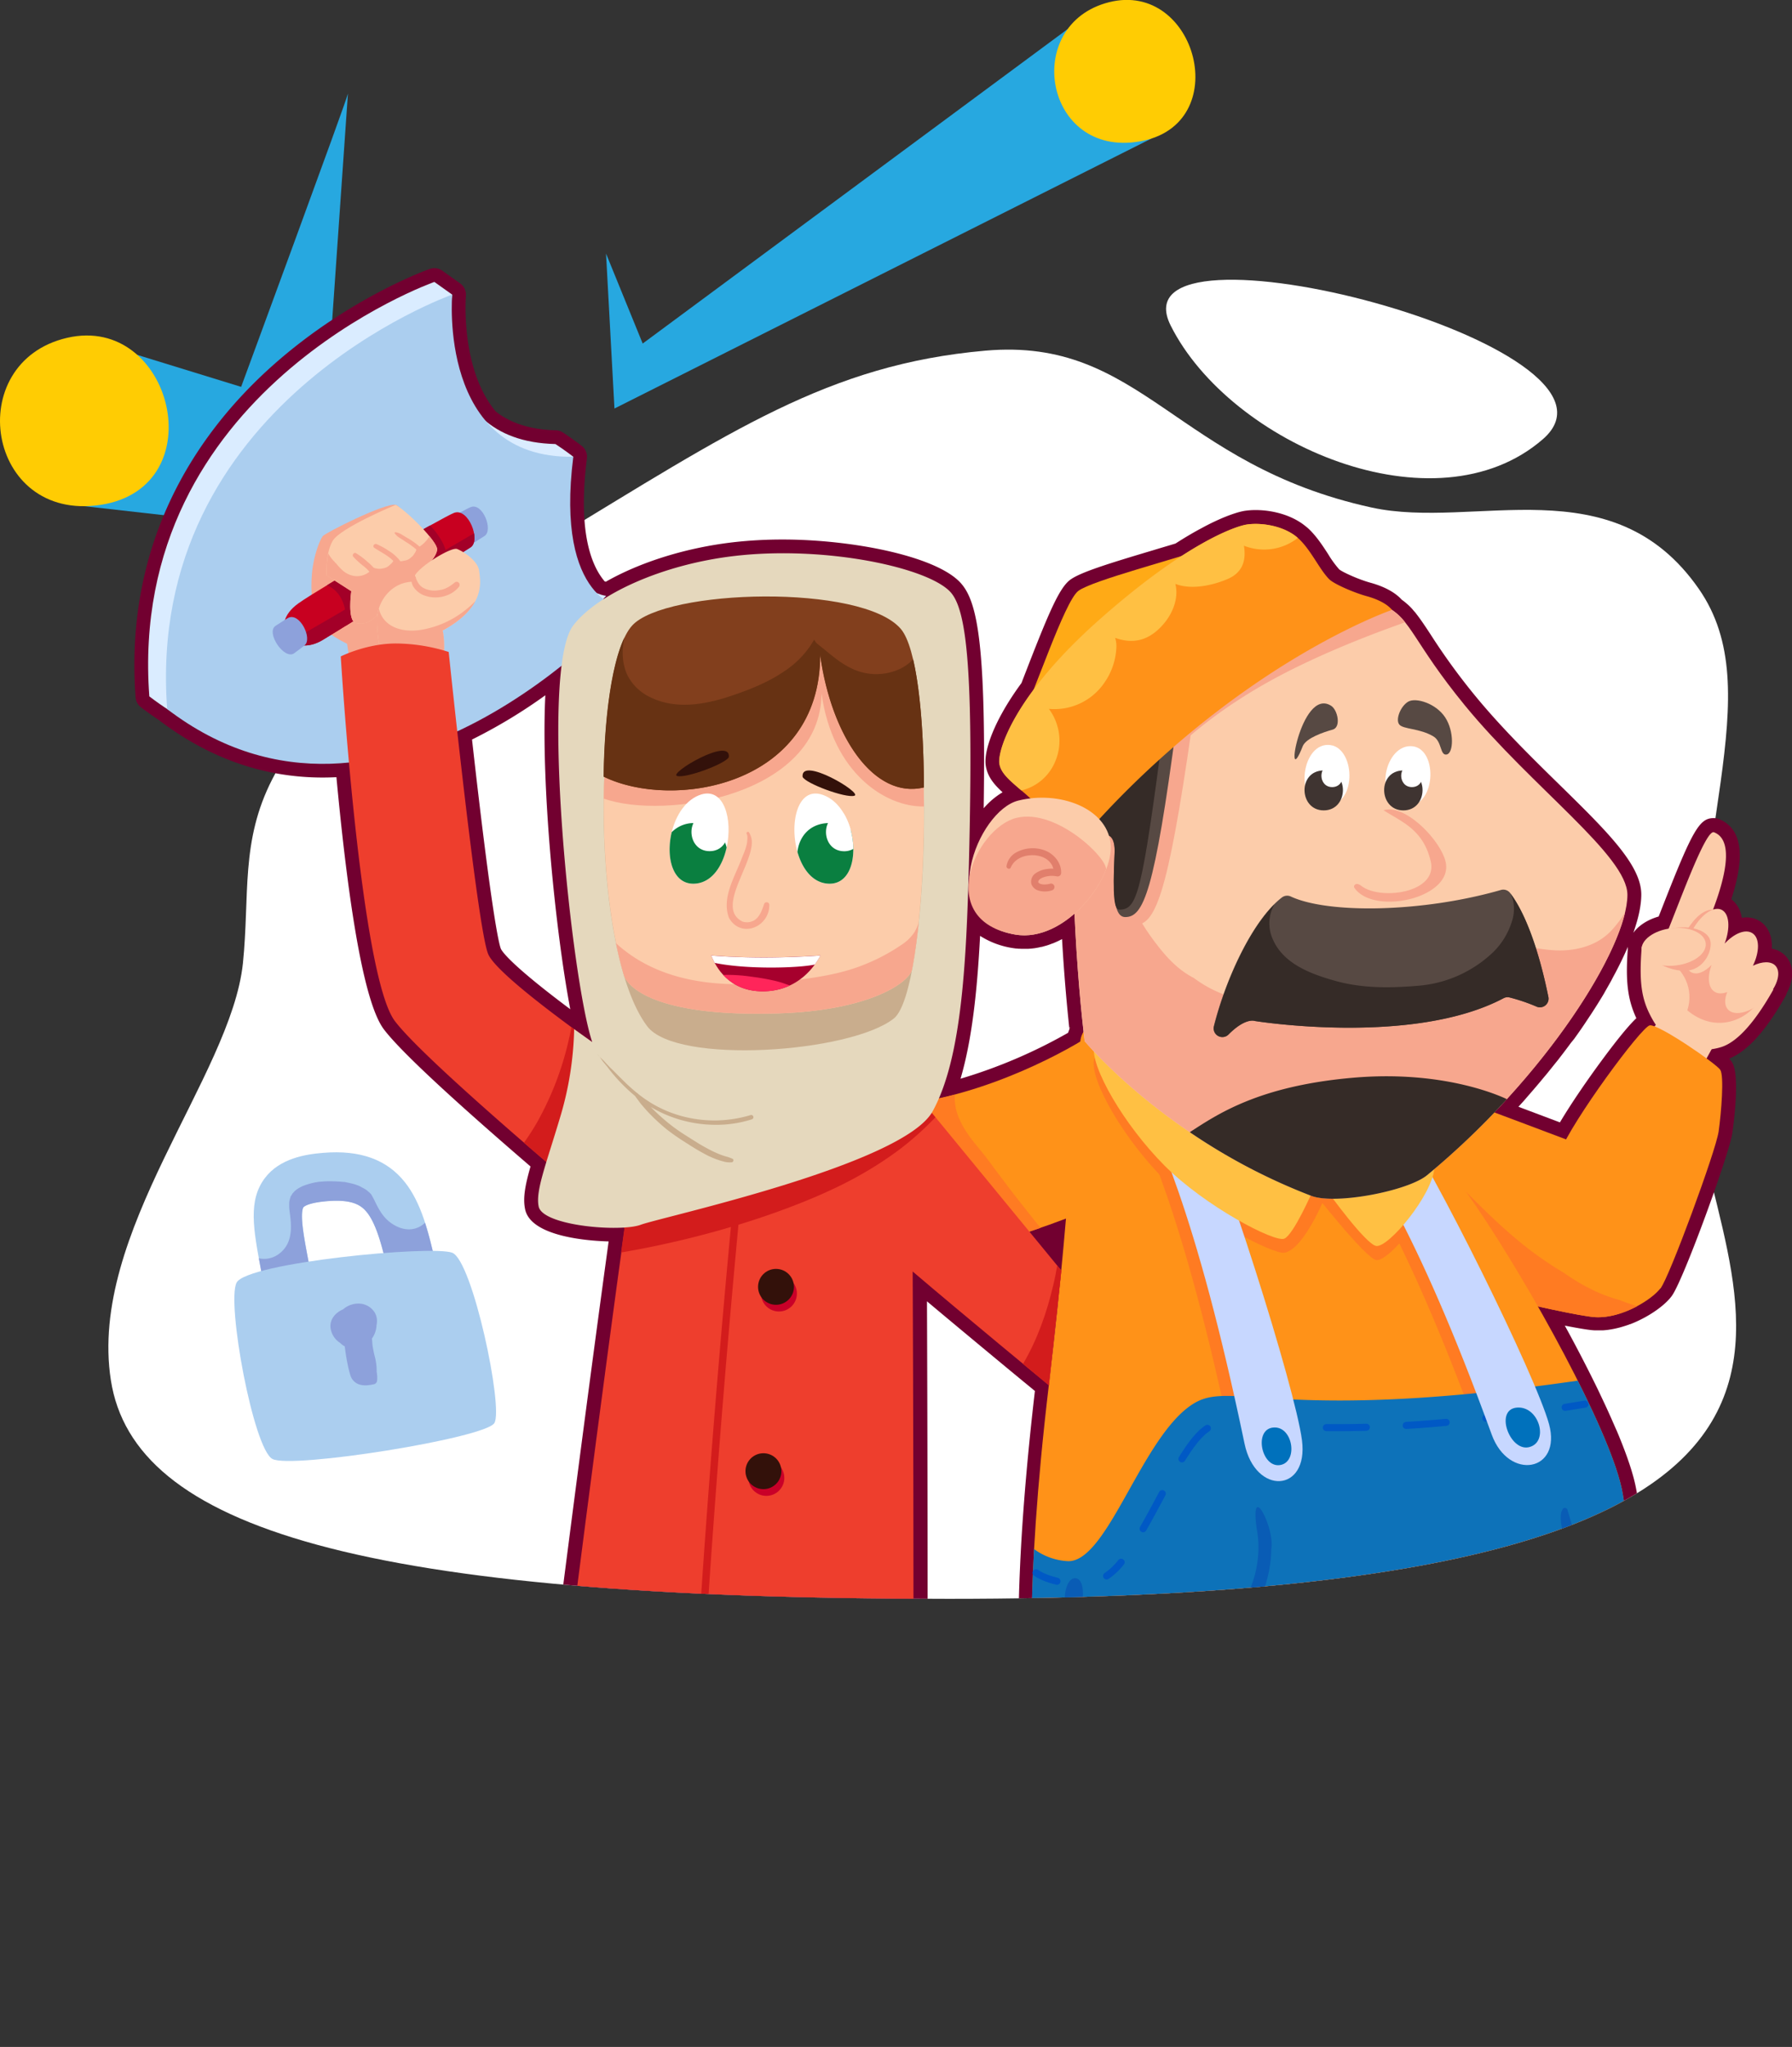<svg xmlns="http://www.w3.org/2000/svg" xmlns:xlink="http://www.w3.org/1999/xlink" viewBox="0 0 759.78 867.65"><rect x="0" y="0" width="759.78" height="867.65" fill="#333333" stroke="none"/><defs><style>.cls-1,.cls-14,.cls-15,.cls-16{fill:none;}.cls-2{fill:#fff;}.cls-3{fill:#27a8e0;}.cls-4{fill:#ffcc03;}.cls-5{clip-path:url(#clip-path);}.cls-6{fill:#720030;}.cls-7{fill:#ff9218;}.cls-8{fill:#ff7b22;}.cls-9{fill:#fcccaa;}.cls-10{fill:#f7a78e;}.cls-11{fill:#0d72b9;}.cls-12{fill:#095cb5;}.cls-13{fill:#001f48;}.cls-14,.cls-15,.cls-16{stroke:#0059c5;stroke-linecap:round;stroke-linejoin:round;stroke-width:3px;}.cls-14{stroke-dasharray:9.62;}.cls-16{stroke-dasharray:16.95 16.95;}.cls-17{fill:#c7d7ff;}.cls-18{fill:#0071bc;}.cls-19{fill:#ffc043;}.cls-20{fill:#574943;}.cls-21{fill:#352b27;}.cls-22{fill:#ffaa16;}.cls-23{fill:#e17f6c;}.cls-24{fill:#3f3431;}.cls-25{fill:#daecff;}.cls-26{fill:#abceef;}.cls-27{fill:#8da1db;}.cls-28{fill:#c80020;}.cls-29{fill:#a30028;}.cls-30{fill:#003249;}.cls-31{fill:#ee3e2d;}.cls-32{fill:#c90028;}.cls-33{fill:#33110a;}.cls-34{fill:#d31c1c;}.cls-35{fill:#e5d8bd;}.cls-36{fill:#c9ad8d;}.cls-37{fill:#823f1d;}.cls-38{fill:#673213;}.cls-39{fill:#a6002d;}.cls-40{fill:#ff255a;}.cls-41{fill:#0a7f40;}</style><clipPath id="clip-path"><path class="cls-1" d="M402.17,677.7c296.7,0,338.7-60.12,333.52-125.28C733.17,520.7,767.41,451,766.47,423.27c-3.56-105.43-15.73-129.78-46.2-173.63-36.58-52.65-95.18-23.56-138.72-34.51-59.08-14.87-20.48-35.1-115.57-52C391.72,149.85,363,175,327.9,196.53c-25.8,15.82-85-100-138.43-104.72C-17.49,145.52-55.08,381.48,103,408.25,98,456.24,37.3,522.46,47,585S152.26,677.7,402.17,677.7Z"/></clipPath></defs><g id="Layer_2" data-name="Layer 2"><g id="Layer_1-2" data-name="Layer 1"><path class="cls-2" d="M654.18,186.14C608.64,225.71,521.6,188.35,496.35,138S699.72,146.56,654.18,186.14Z"/><path class="cls-2" d="M402.17,677.7C843.29,677.7,721.4,544.81,718.54,460c-3.56-105.43,32.2-166.54,1.73-210.39C683.69,197,625.41,224.7,581.55,215.13c-83.49-18.24-97.35-72.36-163.83-66.49S310,182.73,233.11,229.36C86.91,318,108.89,350.24,103,408.25,98,456.24,37.3,522.46,47,585S152.26,677.7,402.17,677.7Z"/><path class="cls-3" d="M147.52,39.66c0,1.44-45.28,124.32-45.28,124.32l-58.9-18.12-7.59,68.7,98.83,11.18Z"/><path class="cls-4" d="M42.65,214c-48.53,7.43-58.86-60.45-14.21-70.8S91.18,206.56,42.65,214Z"/><polygon class="cls-3" points="256.95 107.49 260.52 173.16 488.17 58.73 452.66 12.33 272.49 145.62 256.95 107.49"/><path class="cls-4" d="M483.21,59.94c-40.46,7-50.18-49.6-13-59S523.66,53,483.21,59.94Z"/><g class="cls-5"><path class="cls-6" d="M386.54,867.65a42.85,42.85,0,0,1-14.25-2.88c-5.19-2-14.16-8-26.68-17.78a265,265,0,0,1-45.89,4.29c-5.48,0-8.81-1.46-10.84-3.19h-.05c-2.83.22-5.92.33-9.18.33-1.72,0-3.47,0-5.24-.09-11.65,9-20,14.57-25,16.44a42.85,42.85,0,0,1-14.25,2.88c-7.72,0-11.45-3.33-13.22-6.12-3.16-5-2.61-11.84,1.69-21,.24-.52.49-1,.76-1.53l-.44-.14a5.84,5.84,0,0,1-3.62-3.56c-.71-2-1.52-4.25,12.35-115.11,7.74-61.86,17.49-136.47,24.84-190.08l.53-3.9c-8-.21-32.86-1.84-35.4-13.58-1-4.69-.07-10,2.28-18.19-34.58-29.75-55.5-49.3-62.18-58.14-7.67-10.14-14.43-46.08-20.11-106.87-2,.1-3.9.15-5.83.15-24.93,0-48.32-8.22-69.51-24.42l0,0c-2.58-1.71-5.11-3.51-7.54-5.37a5.82,5.82,0,0,1-2.27-4.19c-5.13-69.36,29.14-115.1,58.79-141.26,31.89-28.14,64.56-39.86,65.94-40.34a5.85,5.85,0,0,1,5.31.74l7.57,5.39a5.82,5.82,0,0,1,2.43,5.26c0,.3-2.47,30.87,12.63,49,6.27,5,14.84,7.74,25.47,8a5.79,5.79,0,0,1,3.05.94c4.16,2.73,7.8,5.54,7.95,5.66a5.81,5.81,0,0,1,2.21,5.33c-3.89,30.85,1.74,45.34,7.54,52.12a4.08,4.08,0,0,0,.48.14c14.72-8.38,34.07-14.41,53.91-16.72A184,184,0,0,1,332,228.69c29,0,65.21,6.95,75.46,18.58,6.95,7.88,10.62,26,9.61,95.33a32.66,32.66,0,0,1,8-6.77l-.4-.38-.72-.68-.12-.11-.61-.62-.14-.15c-.25-.25-.44-.46-.63-.66l-.15-.17c-.22-.24-.44-.5-.66-.76l-.13-.16-.54-.69-.2-.27c-.18-.24-.38-.54-.57-.83l0,0c-.2-.3-.38-.6-.55-.9l-.17-.32c-.11-.21-.25-.48-.37-.75l-.12-.26c-.15-.34-.29-.7-.42-1.05l-.08-.27c-.1-.28-.18-.58-.26-.88l-.08-.34c-.09-.36-.16-.76-.22-1.16-.65-4.69,1.66-12.39,6.34-21.1.27-.52.56-1,.86-1.57.88-1.57,1.83-3.15,2.82-4.72.71-1.12,1.46-2.26,2.22-3.39.53-.77,1.07-1.55,1.64-2.35.41-.58.84-1.17,1.28-1.77C434,287.13,435,284.6,436,282c8.58-22,13.11-32.73,17.64-36.16,4.22-3.2,16.15-6.9,35.3-12.61,3.25-1,6.45-1.92,9.45-2.84l1.32-.84c1.15-.72,2.26-1.41,3.34-2.06l2.12-1.25c1.34-.77,2.67-1.52,4-2.22l1.84-1,1.76-.9c1.14-.57,2.22-1.08,3.24-1.55l1.48-.66.69-.3c1.77-.74,3.41-1.37,4.92-1.87l.51-.16a29.36,29.36,0,0,1,3.8-1,30.44,30.44,0,0,1,5-.38h.41a38.51,38.51,0,0,1,11,1.75c.55.17,1.1.36,1.65.56a34.48,34.48,0,0,1,3.26,1.43,28.31,28.31,0,0,1,3.18,1.88c.36.24.71.51,1.06.78l.25.2c.31.24.63.51,1,.79,3.64,3.21,6.42,7.49,8.87,11.26a43.59,43.59,0,0,0,4.72,6.5c1.26,1.07,8,4.22,13.27,5.66,7.78,2.15,11.54,5.29,13.19,7.15l.47.34c.4.3.8.61,1.18.93l0,0c.4.33.78.67,1.16,1l.07.07c.38.35.73.7,1.08,1.06l0,0c.35.37.7.75,1,1.14l.07.08c.32.36.63.74,1,1.12l0,.06c2,2.53,3.94,5.44,6.34,9.11a271.67,271.67,0,0,0,19,26.09c11,13.38,23.94,26.09,35.39,37.3,20.23,19.83,34.85,34.16,34.85,46.69,0,4.48-1.14,9.94-3.38,16.26,2.24-3.09,6-5.55,10.75-6.93l2.07-5.26c12.29-31.34,15.26-36.44,21.18-36.44a6.3,6.3,0,0,1,2.28.41,12.79,12.79,0,0,1,7.26,6.89c2.65,5.85,2,14.75-2,27.08a11.69,11.69,0,0,1,4.42,7.86,13.43,13.43,0,0,1,2-.16,10.62,10.62,0,0,1,5.76,1.66c3.59,2.33,5.29,6.55,5,11.59a10.52,10.52,0,0,1,5.91,3.17c3.49,3.79,3.62,9.66.45,15.59a5.74,5.74,0,0,1-.55,1.34c-8.27,14.67-16.1,23.37-23.9,26.52a8.23,8.23,0,0,1,1.21,1.5c3.33,5.23.94,24.34.14,30.07-1.21,8.53-20.51,61.72-25.58,68.9h0c-2.9,4.07-9.55,8.74-16.57,11.64l0,0-1.16.46-.11,0-1.09.4-.26.09-1,.32-.26.08-1,.3-.35.1-.9.24-.42.1-.86.2-.45.1-.86.16-.5.1-.83.12-.49.08-.86.09-.53.06-.76.06-.58,0-.93,0h-.47c-.5,0-.93,0-1.37,0-.88,0-3.44-.16-12.84-2,3.85,7,7.45,13.89,10.77,20.5q1.7,3.38,3.3,6.68l.95,2,.79,1.67c.75,1.59,1.49,3.16,2.2,4.7l.81,1.8.78,1.73,1.38,3.14c.32.73.64,1.49,1,2.24l.94,2.24,1,2.48.61,1.55.77,2,.62,1.67.55,1.52.51,1.48.49,1.43c.15.45.49,1.53.49,1.53.14.44.27.85.39,1.25l.39,1.35.38,1.34.13.5.32,1.27c.1.43.2.84.29,1.25.37,1.68.71,3.54,1,5.52l.21,1.46c.55,4.13,1,8.92,1.18,14.25,0,.55,0,1.11.07,1.67.17,4.71.22,9.92.16,15.47l-.06,3.44c0,2.28-.11,4.55-.19,6.77l-.06,1.66c0,1.1-.08,2.19-.13,3.26s-.1,2.14-.15,3.18-.11,2.07-.16,3.08-.11,2-.17,3l-.09,1.43c-.06.94-.11,1.86-.17,2.76-.15,2.23-.3,4.3-.44,6.17l-.17,2.14c-.22,2.73-.41,4.88-.54,6.3l-.18,2a5.87,5.87,0,0,1-1.66,3.51c-10.13,10.24-20.77,20.42-31,30.27-29,27.77-56.53,54.11-68.24,77.21a69.71,69.71,0,0,1,12.32,7.56l.84.69a22.83,22.83,0,0,1,7,8.95,14.35,14.35,0,0,1,.54,1.73,12.48,12.48,0,0,1,.31,3.68c0,.32-.06.63-.11.93a11.6,11.6,0,0,1-2.08,5,14.14,14.14,0,0,1-3,3.07c-.44.33-.91.65-1.4,1-3.51,2.18-8.29,3.6-14.2,4.23-.68.08-1.37.14-2.07.2l-2.11.14c-1.41.08-2.87.14-4.35.16h-2.22c-2.93,0-6-.13-9.06-.35l-2.28-.19c-2.65-.23-5.31-.55-7.9-.93-1.12-.16-2.22-.34-3.31-.53-.72-.12-1.44-.25-2.15-.39l-2.13-.43c-1.81-.38-3.59-.81-5.27-1.26-.82-.22-1.61-.45-2.38-.68l-.57-.18c-.43-.13-.84-.27-1.25-.41l-.52-.17c-.83-.29-1.63-.58-2.39-.88-1.23-.49-2.4-1-3.47-1.55a27.79,27.79,0,0,1-3.71-2.25l-.26-.2c-.32.16-.64.33-1,.49l-.78.35a55.92,55.92,0,0,1-7.32,2.46l-1,.28-2.2.55-2.31.52c-1.94.43-4,.85-6.19,1.24l-1.31.24c-1.74.3-3.55.59-5.4.87l-1.39.21c-3.76.54-7.65,1-11.54,1.41-6.08.62-12,1-17.66,1.21-2.32.08-4.59.12-6.75.12h-.32c-2.8,0-5.48-.07-8-.21-8.36-.47-14.85-2.88-18.75-7-.24-.25-.47-.5-.69-.77-4.56-5.45-4.36-12.89.54-19.39l.64-.81a29.8,29.8,0,0,1,3.81-3.81c.58-.49,1.18-1,1.8-1.42a54,54,0,0,1,15-7.41c-3.59-26.71-13.22-51-21-70.65-4.27-10.77-8-20.07-9.87-27.78,0-.08-.08-.35-.09-.38l-.08-.37s-.1-.52-.1-.54l-.15-.91-.09-.62-.16-1.28-.15-1.43-.17-1.76-.14-1.78-.15-2.15-.13-2.35-.11-2.46-.1-2.73-.08-2.92-.06-3.3,0-3.54v-3.75l0-4,0-1.91.08-4.31.06-2.55.06-2.12.09-2.63.08-2.29.11-2.67.11-2.48.12-2.71.14-2.75s.13-2.46.13-2.48c1.12-20.11,3.1-42.51,5.91-66.64l-8.51-7c-9.1-7.53-24.37-20.2-37.25-31,.21,50.32.32,115,.27,172.37C393,826,392.6,830,392,831.58a33.9,33.9,0,0,1,6.1,9c4.29,9.13,4.85,16,1.69,21C398,864.32,394.26,867.65,386.54,867.65ZM643.79,469.13l17.6,6.62c5-8.44,12.16-18.73,17.74-26.28,7.63-10.34,12-15.37,14.66-17.88-3.73-7.95-4.62-15.82-3.64-29.16,0-.38,0-.76.05-1.14-.18.43-.36.85-.55,1.28q-2.1,4.76-4.74,9.76l-.84,1.55L683,415.93l-1,1.77c-.27.48-1,1.76-1,1.76-.3.52-1,1.78-1,1.78-1.66,2.78-3.44,5.63-5.3,8.47l-1.6,2.41-1.33,2-1.36,2-1.4,2-1.59,2.23L666,442.1l-.86,1.17c-.81,1.08-1.57,2.1-2.35,3.12l-1.47,1.91-.71.93-1.62,2-1.65,2.06-1.67,2.07-.85,1-1.7,2.05-1.74,2.06-1.78,2.07-1.64,1.89L646,466.7ZM415.54,396.69c-1.22,23.51-3.47,44.25-8.29,60.55a216.56,216.56,0,0,0,45.61-19.47,15.88,15.88,0,0,1,.56-1.5l-.07-.62.38,0,.06-.12-.45,0c-.12-1.06-.24-2.25-.37-3.56v0c-.81-7.93-1.86-19.7-2.68-33.92-.25.14-.52.28-.79.41l-.12.06-.86.42-1,.45-.32.14-.89.37-.09,0-1,.39-1,.35-.35.11L443,401l-.3.08-1,.28-.2,0-.88.2-.32.07-.76.14-.38.07-.95.14h-.1c-.36.05-.73.09-1.09.12l-1.1.08-.35,0-.89,0h-1.57l-.93-.05-.38,0-.79-.08-.29,0-1.2-.17A35.61,35.61,0,0,1,415.54,396.69ZM200.13,313.47c8.4,74.83,11.47,86.78,12.22,88.67.39.92,3.61,6.35,29.44,25.65-6.11-32-12.5-94.09-10.58-133.08A222.16,222.16,0,0,1,200.13,313.47Z"/><path class="cls-7" d="M580.18,451.53c45.38,16.94,92.47,34.64,103.3,38.84s23.9,50.94,20.59,55.59-16.2,12.89-27.57,12.36-89-19.25-110.82-28.38S555,442.13,580.18,451.53Z"/><path class="cls-8" d="M686.52,551a65,65,0,0,1-13.2-5.21A85.32,85.32,0,0,1,663,539.47q-3.42-2-6.72-4.23C643.92,527.07,633.38,517,623,506.6c-9.69-9.74-19.9-19.06-29.1-29.28a214.64,214.64,0,0,1-13.5-17.15c-2.22-3.05-4.46-6.09-6.67-9.15-20.45,4.77-27.91,70.62-8,78.92,21.84,9.13,99.45,27.84,110.82,28.38,6,.28,12.39-1.87,17.59-4.65C691.54,552.85,689,552,686.52,551Z"/><path class="cls-9" d="M711.58,457.13c1.63,1.46,3.28,2.92,4.93,4.37,4.64-8.4,9.09-16.73,13.08-23.68,1-1.8-21.66-11.45-22.85-9.76-3,4.31-7,9.32-11.45,14.7C700.89,447.35,706.19,452.29,711.58,457.13Z"/><path class="cls-9" d="M706.79,395.34c5.79-14.17,16.47-43.85,19.9-42.56,10.15,3.82,2.93,25.18-2.71,38.57-.61,1.47-1.18,2.79-1.72,4,11.65,8.33,22.7,20.89,29.62,24.1-9.22,16.35-16.54,22.56-21.93,24.32a24.8,24.8,0,0,1-28.94-11c-4.71-8.09-6.28-14.94-4.94-31.38C698.73,400.06,703.6,398.46,706.79,395.34Z"/><path class="cls-10" d="M715.4,428.26c12.1,10.16,26.58,4.5,32-6.77-2.88-1.29-19.18-20.5-20.85-36-10.94,0-16.24,22.3-19.86,21.17C713.76,410.74,718.33,419.1,715.4,428.26Z"/><path class="cls-9" d="M716.83,395.73c3.49-7.35,9.35-11.88,13.07-10.11,3.36,1.6,3.81,7.76,1.32,14.34,4.07-4.34,8.83-6.31,11.76-4.41,3.15,2,3.11,7.85.23,13.79,3.93-1.88,7.66-2,9.55,0,2.79,3,.53,9.65-5,14.77s-12.35,6.82-15.14,3.78c-1.53-1.66-1.5-4.41-.28-7.39-2.06.77-4,.8-5.42-.14-2.71-1.76-3.06-6.31-1.27-11.33-2.89,2.95-6,4.3-8.37,3.2C713.52,410.48,713.33,403.08,716.83,395.73Z"/><path class="cls-10" d="M725.26,399.36c.52,4.59-3.35,11.85-10.51,12.12-6.61.25-15.33-3.93-15.85-8.52s4.83-8.95,11.94-9.75S724.74,394.78,725.26,399.36Z"/><path class="cls-9" d="M723.2,399.81c.49,4.36-5.2,8.58-12.71,9.43s-14-2-14.49-6.36,5.2-8.58,12.71-9.43S722.71,395.45,723.2,399.81Z"/><path class="cls-7" d="M661.46,488.25c5.14-13.22,34.39-52.92,38-53.62s28.27,16.26,29.92,18.86.46,17.83-.71,26.13-21,62-24.56,66.34S656.31,501.48,661.46,488.25Z"/><path class="cls-7" d="M550.28,437.56c27,15.68,52.1,39.21,75.47,73.58s56.12,94,61.76,119.51,0,81.63,0,81.63-63.19,41.11-141.15,36.81c-56.77-3.14-105.14-20.77-107.34-29-1.15-4.28-5-43.23,5.73-133.47S455,458,458.17,440.51,517.52,418.49,550.28,437.56Z"/><path class="cls-7" d="M464.71,437.2c-10.74,7.64-46.19,27-81.28,30.8s3.94,68.74,38.49,58.54c21.9-6.47,39.7-13.08,54.54-21.11C483.13,501.82,469.12,434.06,464.71,437.2Z"/><path class="cls-8" d="M436,514q-4.89-6.12-9.6-12.35c-1.51-2-3-4-4.51-6l-2-2.7-1.11-1.5c-.18-.24-.83-1.11-.64-.87-4-5.07-8.58-9.91-11.2-15.9A21.63,21.63,0,0,1,404.83,464a144.66,144.66,0,0,1-21.4,4.05c-35.09,3.76,3.94,68.74,38.49,58.54q10.21-3,19.28-6.12Q438.56,517.25,436,514Z"/><path class="cls-8" d="M522.48,612.79c4.59,22,27.21,20.77,24.35-1.43s-33.9-120.31-48.1-149.91-34.26-27.22-24.11-4.06S501.47,512.17,522.48,612.79Z"/><path class="cls-8" d="M627.29,609c7.17,19.7,29.77,15.71,24.3-4.41s-48.09-106.7-65.81-132.2-37.59-20.76-24.7-.68S594.45,518.8,627.29,609Z"/><path class="cls-8" d="M583.52,534.12c5.26.72,23.5-21.36,24.57-32.58s-51.54,3.27-51.54,3.27S579.08,533.52,583.52,534.12Z"/><path class="cls-8" d="M563,504.54S553.33,529.6,544.5,531c-4.38.71-33.66-13.72-50.85-31s-31.51-42-29.84-50.77C466.78,433.66,563,504.54,563,504.54Z"/><path class="cls-11" d="M547.87,725.17S532,835.55,536.32,843.6s35.45,13.43,55.59,11.28,23.9-14.5-7.25-28.2c13.87-33.74,62-73.13,102.85-114.4C649.41,671,547.87,725.17,547.87,725.17Z"/><path class="cls-12" d="M552.79,777.27c2.46-5,4.47-10.25,7.71-14.79,6.26-8.76,14.83-15.37,23.84-21.11s18.28-10.89,27.71-15.71,19.13-9.35,28.6-14.22a8.3,8.3,0,0,1,2.44-2.7c4.74-3.34,9.43-7.22,14.25-11.12-45.45-6.6-109.47,27.55-109.47,27.55s-7.1,49.43-10.5,84.55c2.1-5,4.31-10,6.68-14.94C546.89,788.91,549.9,783.12,552.79,777.27Z"/><path class="cls-13" d="M584.66,826.68c-9.73,14.4-48.5-2.91-48.5-2.91-.75,10.41-.85,17.94.16,19.83,4.3,8.06,35.45,13.43,55.59,11.28S615.81,840.38,584.66,826.68Z"/><path class="cls-11" d="M439,720.07c5.37,21.84,27,59.8,31.63,104.08C440,832,436.51,853.27,462.29,854.7s68.49-4.91,72.66-11S547.51,734,547.51,734Z"/><path class="cls-12" d="M525.34,731.18a165.58,165.58,0,0,1,7.72,21.48,211.81,211.81,0,0,1,7.33,35.53q.69,5.92,1,12c3.22-30.65,6.09-66.11,6.09-66.11Z"/><path class="cls-13" d="M470.65,824.15C440,832,436.51,853.27,462.29,854.7s68.49-4.91,72.66-11c1-1.46,2.77-11.46,4.08-21.37C534.43,830.25,480.82,840.2,470.65,824.15Z"/><path class="cls-11" d="M687.51,712.28s5.64-56.12,0-81.63c-2.35-10.65-9.42-27.23-18.57-45.43-123.32,17.87-145.63.32-161.8,9.11-22.38,12.18-37.06,67.68-54.25,67.41a26.44,26.44,0,0,1-14.46-5.12c-2.28,41.16-.2,60.51.59,63.45,2.2,8.25,50.57,25.88,107.34,29C624.32,753.39,687.51,712.28,687.51,712.28Z"/><path class="cls-12" d="M599.58,745.91a1.41,1.41,0,0,0-1.69-1A242.06,242.06,0,0,1,565,748.26a229,229,0,0,1-33-1.46q-4.54-.52-9.06-1.23c-1.44-.22-2.88-.35-4.32-.65-.69-.14-1.41-.15-2.1-.33a10.42,10.42,0,0,1-2.07-.8.82.82,0,0,0-.81,1.42,24.92,24.92,0,0,0,3.52,1.72,22.4,22.4,0,0,0,3.91,1c2.74.63,5.55,1,8.33,1.39,5.59.76,11.2,1.33,16.83,1.65.74,0,1.49.08,2.23.11a96.83,96.83,0,0,1-2.09,11.82c-1,4.48-2.17,9-2.85,13.5s-1,9.39-1.5,14.08-1.1,9.5-1.78,14.24l-1.11,7.93c-.19,1.32-.39,2.64-.59,4a13.43,13.43,0,0,0-.21,2c0,.71-.06,1.4-.13,2.11a.69.69,0,0,0,1.35.27c.3-1.16.76-2.3,1-3.49s.43-2.36.65-3.55c.42-2.37.84-4.74,1.18-7.12q1-7.07,1.76-14.15c.51-4.76.83-9.55,1.42-14.3.57-4.55,1.58-9,2.47-13.53.49-2.51,1-5,1.32-7.57a50.67,50.67,0,0,0,.51-6.13,222.39,222.39,0,0,0,30-.81q9.46-.9,18.79-2.73A1.39,1.39,0,0,0,599.58,745.91Z"/><path class="cls-12" d="M680,680.64c-9.54-11.51-11-27-15.47-40.77a1.1,1.1,0,0,0-2.1.13C658,645.86,676.46,693.5,680,680.64Z"/><path class="cls-12" d="M539,656.59c1.66-8.47-9.05-29.77-6.22-8.84,3.3,16.53-3.92,36.36-19.14,44.47-2,.64-6.65,2-3,4.2C529.25,698.54,539,672,539,656.59Z"/><path class="cls-14" d="M448.13,670.25c-5.95-1.38-8.87-3.6-8.87-3.6"/><path class="cls-15" d="M672,595.18l-8.4,1.36"/><path class="cls-16" d="M646.8,599c-93.11,12.86-119.37.86-132.74,5.37-10.5,3.54-22.13,32.79-33.79,50.92"/><path class="cls-15" d="M475.34,662.19A27.23,27.23,0,0,1,469.2,668"/><path class="cls-17" d="M527.67,611.94c4.59,22,27.21,20.77,24.35-1.43s-33.9-120.31-48.1-149.91-34.26-27.21-24.11-4.06S506.66,511.32,527.67,611.94Z"/><path class="cls-18" d="M542.71,621c7.87-1.2,5.52-16.69-2.87-15.91S534.83,622.21,542.71,621Z"/><path class="cls-12" d="M454.73,684.88c4.84,0,6.44-15.92,1.09-15.92S449.88,684.88,454.73,684.88Z"/><path class="cls-17" d="M632.48,608.12c7.17,19.69,29.77,15.7,24.3-4.42S608.69,497,591,471.5s-37.59-20.76-24.7-.68S599.64,518,632.48,608.12Z"/><path class="cls-18" d="M648,613.47c9-1.78,4.71-17.6-4.84-16.83S640,615,648,613.47Z"/><path class="cls-19" d="M583.52,528.13c5.26.72,23.5-21.36,24.57-32.58S563,505.17,563,505.17,579.08,527.53,583.52,528.13Z"/><path class="cls-19" d="M556.55,504.81s-8,18.43-12,20.22-33.66-13.73-50.85-31-31.51-42-29.84-50.77C466.78,427.67,556.55,504.81,556.55,504.81Z"/><path class="cls-9" d="M459.87,441.32s34.92,42.25,96.14,65.53c10.16,3.86,40.93-2.07,49.06-8.78C655.45,456.52,690,401.4,690,379.29c0-16.56-40.37-45.48-68.93-80.3-22-26.87-22.65-36.52-33.39-41.89C575.42,251,459.91,254.9,455.94,318,452,380.45,459.87,441.32,459.87,441.32Z"/><path class="cls-10" d="M461,362.81c10.92-16.86,23.64-32.74,38.44-46.37C515,302.15,532.63,291,551.59,281.89c10.17-4.9,20.6-9.29,31.15-13.33,4.31-1.66,8.67-3.21,13-4.81a23.12,23.12,0,0,0-8-6.65C575.42,251,459.91,254.9,455.94,318c-1.19,18.84-1.3,37.54-.88,54.46Q457.94,367.56,461,362.81Z"/><path class="cls-10" d="M457.19,319.22c-1.23,17.9-1.43,35.67-1.09,52,7-14.89,7,20.87,24.9,20.87,8.64,0,13.86-10.89,24.31-83.77,3.28-22.9-6.57-30.93-19.1-31.18C470,287,458.47,300.58,457.19,319.22Z"/><path class="cls-10" d="M613,365.71c-1.68-8.93-17-25.16-26.4-22.27,7.58,4.9,16.8,8.06,20,21.63s-21.7,16.69-29.5,10.36a4.5,4.5,0,0,0-1-.56c-1-.53-2.31.14-1.94,1.35C582.26,388.23,615.85,380.78,613,365.71Z"/><path class="cls-10" d="M683.47,394.15c-4.88,5.35-11.58,7.91-18.65,8.56s-14.3-.94-21.23-2.22c-4-.73-7.58-1.38-10.7-1.66a54.53,54.53,0,0,0-6.13-.24c-1,0-2,.07-2.93.15-.47,0-.94.08-1.41.14l-.49.09A116.07,116.07,0,0,0,601,405.35c-3.37,1.3-6.71,2.68-10,4.08l-.57.24-1.25.53-2.5,1.06q-3,1.28-6,2.52c-13.56,5.63-27.75,10.66-42.6,11a51.32,51.32,0,0,1-31.95-10.27l-.74-.38c-7-3.79-12.13-9.91-16.8-16.26a98.86,98.86,0,0,1-6.67-10.49c-2-3.6-3.73-7.37-5.94-10.85-.37-.58-.75-1.14-1.14-1.69,0-.06-.19-.25-.31-.39-.49-.59-1-1.16-1.54-1.72-1.16-1.23-2.4-2.39-3.66-3.52a102.31,102.31,0,0,1-7.55-7,37.69,37.69,0,0,1-6.89-11,755,755,0,0,0,5,90.11s34.92,42.25,96.14,65.53c10.16,3.86,40.93-2.07,49.06-8.78C650.46,460.64,683,412.19,689,386.79A50.06,50.06,0,0,1,683.47,394.15Z"/><path class="cls-20" d="M597.07,297.41c-3.23,1.87-5.48,7.53-3.82,9.66s8.6,1.54,14.52,5.09c3.66,2.2,2.72,8.21,5.61,7.65s3.25-9.77-.64-15.72S600.31,295.54,597.07,297.41Z"/><path class="cls-20" d="M565,309.28c3.74-1,2.15-8.42-.65-10.14-13-8.18-20.24,38.25-12,17.13C553.8,312.8,561.3,310.29,565,309.28Z"/><path class="cls-2" d="M596.92,341.52c12.26,0,12.81-25.25,1.09-25.25S582,341.52,596.92,341.52Z"/><path class="cls-2" d="M562.28,341.52c13.61,0,12.44-25.78.72-25.78S548.67,341.52,562.28,341.52Z"/><path class="cls-20" d="M656.49,422.61c-2.28-11.34-7.47-32.51-16.24-44.11a3.64,3.64,0,0,0-3.92-1.25c-33.35,9.58-73.18,10.12-89,2.78a3.65,3.65,0,0,0-3.78.35c-12.36,9.46-23.81,34.32-28.92,54.62a3.67,3.67,0,0,0,6.14,3.51c7.25-7.32,11.16-5.75,11.16-5.75s66.83,10.79,105.45-9.64a3.67,3.67,0,0,1,2.64-.32,77.49,77.49,0,0,1,11.36,3.86A3.65,3.65,0,0,0,656.49,422.61Z"/><path class="cls-21" d="M656.49,422.61c-2.27-11.3-7.43-32.35-16.15-44a14.33,14.33,0,0,1,1,2.32,17.08,17.08,0,0,1-.34,9.71,31,31,0,0,1-9.26,14.19,51.91,51.91,0,0,1-30.42,13c-11.89,1-23.5,1.18-35.12-2.05-10.74-3-22.8-7.48-27-18.74a16.27,16.27,0,0,1,1.12-13.7c-11,11-20.93,33.22-25.57,51.67a3.67,3.67,0,0,0,6.14,3.51c7.25-7.32,11.16-5.75,11.16-5.75s66.83,10.79,105.45-9.64a3.67,3.67,0,0,1,2.64-.32,77.49,77.49,0,0,1,11.36,3.86A3.65,3.65,0,0,0,656.49,422.61Z"/><path class="cls-20" d="M455.94,318c-1.1,17.37-1.28,34.61-1,50.46,6.27-14.45,18.31-20.82,17.63-6.8-.89,18.62-.1,27.06,4.55,27.06,7.7,0,12.35-10.57,21.66-81.28,2.93-22.23-5.85-30-17-30.26C467.39,286.66,457.08,299.89,455.94,318Z"/><path class="cls-21" d="M455.94,318c-1.1,17.37-1.28,34.61-1,50.46,6.27-14.45,18.31-20.82,17.63-6.8-.89,18.62-.16,23.91,2,23.91,7.7,0,9.51-6.5,18.82-77.21,2.93-22.23-.51-30.94-11.67-31.18C467.39,286.66,457.08,299.89,455.94,318Z"/><path class="cls-22" d="M512.69,231.85c-13.59,5-49.59,14.15-55.5,18.62s-18.8,43.87-23.81,53S526.28,226.81,512.69,231.85Z"/><path class="cls-7" d="M454.85,360.22s23.55-30.35,63.84-60.69,71.46-41,71.46-41-2.22-3.5-10.73-5.84c-5.48-1.52-13.83-5.15-15.84-7.16-4.66-4.66-8.58-14.43-15-18.85s-15.27-5.13-20.17-4.29-25.78,8-62.18,40.22-43.24,55.62-42.49,61c.81,5.85,8.12,9.55,16.47,18A133.77,133.77,0,0,1,454.85,360.22Z"/><path class="cls-19" d="M520.56,245.4c6.52-2.83,7.81-8.14,6.85-14.09a23.18,23.18,0,0,0,21.82-2.54c.37-.25.71-.51,1-.77a19.74,19.74,0,0,0-1.71-1.34c-6.44-4.41-15.27-5.13-20.17-4.29s-25.78,8-62.18,40.22-43.24,55.62-42.49,61c.57,4.08,4.3,7.12,9.34,11.46a20.63,20.63,0,0,0,14.07-11.58,22.52,22.52,0,0,0-2.39-23,25.61,25.61,0,0,0,23.38-10.86,28.18,28.18,0,0,0,5.25-15.38,11.37,11.37,0,0,0-.54-3.86c7,2.5,13.56,1.63,19.71-4.94,4.61-4.91,7.38-11.7,5.84-17.94C505.17,250.18,514.4,248.07,520.56,245.4Z"/><path class="cls-9" d="M470.85,357.35c-1.79-15-21.84-22.31-39.14-18s-35.93,51-1.2,56.81C451.51,399.68,472.64,372.39,470.85,357.35Z"/><path class="cls-10" d="M430.9,346.69c-17.31,4.29-35.12,43.61-.39,49.45,16.29,2.75,32.67-13.07,38.35-27.32C470.51,364.71,448.21,342.39,430.9,346.69Z"/><path class="cls-23" d="M443.15,360.54a14.61,14.61,0,0,0-12.68,1,8.09,8.09,0,0,0-3.72,5.56c-.15,1,1.36,1.66,1.8.62,1.28-3.1,4.51-4.82,7.71-5.14a12.34,12.34,0,0,1,5.15.48,7.15,7.15,0,0,1,1,.4,9.12,9.12,0,0,1,1.23.67l.12.08.2.15c.14.1.27.22.41.33a7.94,7.94,0,0,1,.87.87l.08.1.23.3c.13.19.25.38.37.57a5.71,5.71,0,0,1,.35.64l0,.09c0,.09.07.18.11.28s.16.46.23.69a12.17,12.17,0,0,0-2.83.14,10.91,10.91,0,0,0-4.63,1.73,4.32,4.32,0,0,0-1.86,4.62,4.51,4.51,0,0,0,3.2,2.82,9.63,9.63,0,0,0,5.55-.16,1.46,1.46,0,1,0-.92-2.77,8.78,8.78,0,0,1-2.4.3,5.07,5.07,0,0,1-.94-.09l-.39-.08-.22-.07a3,3,0,0,1-.41-.18l-.2-.11a1.05,1.05,0,0,0-.26-.22l0,0a.83.83,0,0,1-.08-.12l0,0,0-.08a.41.41,0,0,0,0-.1c0-.06,0-.12,0-.19a.82.82,0,0,0,.06-.24s.15-.29.17-.33h0l.21-.24.07-.1s0,0,.11-.07a4.53,4.53,0,0,1,.46-.3l.32-.19a9.7,9.7,0,0,1,2.17-.72,10.54,10.54,0,0,1,4.33,0,1.52,1.52,0,0,0,1.79-1.56C450,365.74,446.92,362,443.15,360.54Z"/><path class="cls-21" d="M573.62,456.83c-40.34,3.51-57.78,15.75-69.17,23.07a251.81,251.81,0,0,0,51.56,27c10.16,3.86,40.93-2.07,49.06-8.78a334.44,334.44,0,0,0,33.83-32.22C638.46,465.76,614,453.31,573.62,456.83Z"/><path class="cls-24" d="M595,343.5c10.59,0,11.1-16.92,0-16.92S584.41,343.5,595,343.5Z"/><path class="cls-24" d="M561.24,343.5c10.6,0,11.1-16.92,0-16.92S550.64,343.5,561.24,343.5Z"/><path class="cls-2" d="M564.82,333.63c5.93,0,6.22-9.47,0-9.47S558.88,333.63,564.82,333.63Z"/><path class="cls-2" d="M598.64,333.63c5.94,0,6.22-9.47,0-9.47S592.71,333.63,598.64,333.63Z"/><path class="cls-25" d="M184.16,119.5l7.57,5.38s-12.06,62,43.77,63.34c4,2.62,7.57,5.38,7.57,5.38S234.21,202,234.19,207C234,250.5,257,252.56,257,252.56S155.8,365.89,63.31,295.18C53.72,165.53,184.16,119.5,184.16,119.5Z"/><path class="cls-26" d="M191.73,124.88s-6.19,69.72,51.34,68.72c-7.79,61.73,21.5,64.34,21.5,64.34S163.37,371.28,70.88,300.56C61.29,170.91,191.73,124.88,191.73,124.88Z"/><path class="cls-27" d="M199.43,226.27q.76,1.92,1.35,3.87l4.64-2.94c3.84-2.45-.75-14.26-5.85-12.25-.74.29-2.75,1.34-5.59,2.89C196.59,220,198.15,223.05,199.43,226.27Z"/><path class="cls-10" d="M147.16,272.88s-9-4.23-11.88-8.57-3.74-13.59-3-21.44,3.48-14.22,4.54-15.6,26.46-14.22,30.95-13.28c2.62.55,8.06,10.83,8.75,13.68S186.93,296,186.93,296l-36.18.86Z"/><path class="cls-28" d="M136.81,271.27c13.05-7.89,59.16-37,62.65-39.22,4.59-2.93-.89-17.05-7-14.64-4.89,1.93-56.06,31.32-65.93,38.33C113.12,265.29,123.77,279.15,136.81,271.27Z"/><path class="cls-29" d="M189.58,238.16a17.43,17.43,0,0,0-1.6-7.49,30.36,30.36,0,0,0-5.64-7.92c-11.74,6.51-30.8,17.52-43.72,25.34,6.62,2.68,8.88,10.78,7.74,17.31,12.65-7.85,31.62-19.79,43.19-27.09C189.56,238.26,189.57,238.2,189.58,238.16Z"/><path class="cls-29" d="M190.36,232.27c-22.31,13.23-44.51,26.62-67.09,39.37,3,2.42,8.08,2.93,13.54-.37,13.05-7.89,59.16-37,62.65-39.22,1.61-1,2-3.43,1.52-6Q195.66,229.14,190.36,232.27Z"/><path class="cls-9" d="M167.76,214c4.88,2.67,17.76,15.61,17.58,18.91s-5.63,8.54-6.8,9.34c-.67,1.78-2.71,7-7.38,5.34-2.89,4.61-6,7.36-8.68,6.93-2.56,9.28-7.74,10.35-11.55,9.55s-2-13.5-2-13.5l-10.44-6.71s-.66-9.06,2.56-14.6S167.76,214,167.76,214Z"/><path class="cls-10" d="M185.34,232.9c.06-1.08-1.28-3.19-3.28-5.63a12.37,12.37,0,0,1-5,4.89l-.36.19-.06.11h0a5.18,5.18,0,0,1-1.11,2.45,3.46,3.46,0,0,1-1.17,1.29,5.13,5.13,0,0,1-2.22,1.32l-1.73.34a5.09,5.09,0,0,1-2.68-.44,4.94,4.94,0,0,1-.68-.23,5.06,5.06,0,0,1-1.07,1.63L164.66,240a5.18,5.18,0,0,1-2.43.93,5.11,5.11,0,0,1-2.69,0l-.12,0h0a5.12,5.12,0,0,1-.56-.15.32.32,0,0,1-.14,0l-.46-.16a8.61,8.61,0,0,1-2.07,2.06c-3.44,2.4-7.59,1.88-10.76-.74a23.1,23.1,0,0,1-2.94-3.15c-.92-.79-.78-.74-.46-.47l-.21-.23a13.85,13.85,0,0,1-2.41-3.11l-.25-.38a37.67,37.67,0,0,0-.65,9.31l10.44,6.71s-1.78,12.7,2,13.5,9-.27,11.55-9.55c2.66.43,5.79-2.32,8.68-6.93,4.67,1.71,6.71-3.56,7.38-5.34C179.71,241.44,185.16,236.19,185.34,232.9Z"/><path class="cls-10" d="M179.6,239.22a12.55,12.55,0,0,0-.16-4.69,7,7,0,0,0-2.58-3.7,30,30,0,0,0-4.05-2.74l-2.47-1.49a6.68,6.68,0,0,0-2.68-1,.31.31,0,0,0-.29.47,7,7,0,0,0,2.2,2c.81.51,1.62,1,2.41,1.57A31.66,31.66,0,0,1,176.6,233a4,4,0,0,1,1.16,1.93,10.89,10.89,0,0,1,.31,2.67c0,1.82-.56,3.54-.7,5.33,0,.19.21.38.38.23A6.36,6.36,0,0,0,179.6,239.22Z"/><path class="cls-10" d="M171.81,245.19a24.49,24.49,0,0,0-.36-2.95,10.78,10.78,0,0,0-2.26-5.05,18.09,18.09,0,0,0-4.31-3.68,31.29,31.29,0,0,0-5.26-2.89c-.93-.38-1.84,1-.94,1.57,2.87,1.95,6.28,3.42,8.56,6.12a8.54,8.54,0,0,1,2,4.19c.16.91.3,1.83.42,2.75.05.43.1.86.11,1.29a9.88,9.88,0,0,0,0,1.44.9.9,0,0,0,1.71.25A6,6,0,0,0,171.81,245.19Z"/><path class="cls-10" d="M163.09,252.76a7.54,7.54,0,0,0,0-2.37,14.5,14.5,0,0,0-1.36-4.64,23.73,23.73,0,0,0-2.49-4.13,22.17,22.17,0,0,0-3.51-3.54,30.67,30.67,0,0,0-4.81-3.61c-.85-.45-1.75.75-1.17,1.47a33.48,33.48,0,0,0,4.67,4.23,19,19,0,0,1,3.75,4.2,17.17,17.17,0,0,1,2.32,5A23.15,23.15,0,0,1,161,252c.06.46.17.91.22,1.37a1.85,1.85,0,0,0,.13.7c.12.26.26.34.29.63a.33.33,0,0,0,.62.09c0-.05.18-.37.08-.28.18-.18.34-.22.46-.46A5.15,5.15,0,0,0,163.09,252.76Z"/><path class="cls-9" d="M192.38,247.77c-10,4.3-16,1.49-16.92-2.17s15.62-13.93,18.33-12.9,8.91,5.06,9.38,9.37,3.07,15.09-15.51,25.2c1.61,5.84-.2,23.84-.64,27.87-.05.52-25-16.4-25.64-18.94a64.67,64.67,0,0,1-1.52-12.5c-.44-9.7,8-19.42,19.17-16.61A55.79,55.79,0,0,1,192.38,247.77Z"/><path class="cls-10" d="M201.54,254.79a43.85,43.85,0,0,1-3.62,3.31,40.76,40.76,0,0,1-19.19,8.84c-5.71,1-12.81.12-16.37-5a10.57,10.57,0,0,1-1.71-4.07,16.88,16.88,0,0,0-.79,5.83,64.67,64.67,0,0,0,1.52,12.5c.6,2.54,25.59,19.46,25.64,18.94.44-4,2.25-22,.64-27.87C195.41,263.05,199.47,258.72,201.54,254.79Z"/><path class="cls-10" d="M194.52,247a1.26,1.26,0,0,0-1.66-.15,17.8,17.8,0,0,1-1.71,1.29c-.29.19-.58.39-.87.57a6.64,6.64,0,0,1-.78.43,13.34,13.34,0,0,1-1.93.76L187,250l-.27.06c-.36.07-.73.13-1.1.18a10.64,10.64,0,0,1-4.15-.25,9.68,9.68,0,0,1-2.07-.84,7.77,7.77,0,0,1-.81-.55A5.74,5.74,0,0,1,178,248a8,8,0,0,1-1.23-1.94,4.23,4.23,0,0,1-.41-1,2.29,2.29,0,0,0-.22-.67l-.15-.19,0-.21a.51.51,0,0,0-1-.14,1.53,1.53,0,0,0-.11.27c0-.06.12-.12,0,0a1.45,1.45,0,0,0-.4.7,6.22,6.22,0,0,0,0,1.22,5.1,5.1,0,0,0,.83,2.7,9.13,9.13,0,0,0,4.31,3.54,13.51,13.51,0,0,0,10.3-.12,11.21,11.21,0,0,0,4.73-3.51A1.29,1.29,0,0,0,194.52,247Z"/><path class="cls-30" d="M341,835.79s24,20,33.38,23.54S403.64,866,392.8,843s-42.43-16.83-42.43-16.83Z"/><path class="cls-30" d="M280.77,835.79s-24,20-33.39,23.54S218.11,866,228.94,843s42.43-16.83,42.43-16.83Z"/><path class="cls-31" d="M450,538.57l-64-77.94c-1.43-5.55-108.85-4.66-111.71-1.79s-50.41,368.72-48.34,374.53c37.51,12.71,65.7,8.59,65.7,8.59s.36,3.5,8.15,3.49c33.4,0,67.76-7.78,86.86-16,.76-1.77.83-182.72.3-290.49,20.76,17.72,57.81,48.25,57.81,48.25Z"/><circle class="cls-32" cx="324.93" cy="626.45" r="7.61"/><circle class="cls-33" cx="323.68" cy="623.6" r="7.61"/><circle class="cls-32" cx="319.56" cy="703.84" r="7.61"/><circle class="cls-33" cx="318.31" cy="700.99" r="7.61"/><circle class="cls-32" cx="314.19" cy="781.23" r="7.61"/><circle class="cls-33" cx="312.94" cy="778.39" r="7.61"/><path class="cls-34" d="M448.23,536.48c-.48,2.79-1,5.57-1.68,8.32-2.7,11.54-6.75,23.11-12.82,33.34,6.58,5.45,10.95,9.05,10.95,9.05L450,538.57Z"/><path class="cls-31" d="M275.93,459.08s-64.33-43.09-69-54.79-16.69-127.94-16.69-127.94a75.05,75.05,0,0,0-22.42-3.59c-12.43,0-23.34,5.48-23.34,5.48s8.15,135,22.95,154.58,103.12,92.5,103.12,92.5Z"/><path class="cls-34" d="M242.27,435.4c-.28,1.64-.62,3.24-1,4.79a129.43,129.43,0,0,1-13.92,36.18c-1.6,2.72-3.33,5.4-5.21,8,24.83,21.5,48.39,41,48.39,41l5.37-66.24S259.25,447.91,242.27,435.4Z"/><path class="cls-34" d="M274.72,528.78a404.23,404.23,0,0,0,40.66-10.36q9.86-3.07,19.52-6.73,4.77-1.81,9.48-3.78l.78-.32.94-.41c.85-.36,1.68-.73,2.52-1.1q2.19-1,4.37-2a164.93,164.93,0,0,0,17.08-9.18q3.93-2.42,7.7-5.06,2.09-1.47,4.12-3l.65-.5.24-.19,1.74-1.39a128.65,128.65,0,0,0,12.07-11.16c-5.33-6.48-9.29-11.31-10.68-13-1.43-5.55-108.85-4.66-111.71-1.79-.81.8-5.12,30.14-10.87,72.09Q269,529.92,274.72,528.78Z"/><path class="cls-34" d="M309.08,563.57q3.74-43.2,8.11-86.35c.12-1.24-1.8-1.64-1.93-.38,0,.19,0,.38-.05.57a.85.85,0,0,0-1.22.7q-7.82,77.26-13.63,154.73Q294.57,710,290.8,787.33q-1.33,27.46-2.42,54.95c2.07-.16,3.18-.32,3.18-.32a.1.1,0,0,0,0,0q2.43-61.92,6.15-123.77Q302.39,640.83,309.08,563.57Z"/><circle class="cls-32" cx="330.26" cy="548.3" r="7.61"/><circle class="cls-33" cx="329.01" cy="545.46" r="7.61"/><path class="cls-35" d="M228.39,511.43c1.78,8.23,34.73,10.92,43.32,7.7s111.18-25.34,123.71-48.07,14.5-63.92,15.58-113.24c1.64-75.23-1.35-99.29-7.88-106.7-9.31-10.56-53.17-19.94-91.66-15.46-31,3.6-58.4,16.39-68.39,29.42-14.68,19.16-.54,152.54,8.23,177.24s21.31,37.42,30.44,39.93l7.16-34.38-23.63,3.94-21.84-15.57a139.34,139.34,0,0,1-5.91,37.23C231.43,493.88,227,504.8,228.39,511.43Z"/><path class="cls-36" d="M318.18,472.67a54.06,54.06,0,0,1-13.94,2.25,53.21,53.21,0,0,1-13.89-1.5,50.93,50.93,0,0,1-13.14-5.22,52.54,52.54,0,0,1-6.64-4.53c-.08-.08-.16-.17-.25-.25a.88.88,0,0,0-.28-.18q-2.39-1.94-4.61-4.07c-1-1-2.05-2-3.05-3s-2-2.06-3-3-2-2-2.95-3.07-2.22-2-3.1-3.24c0,0-.05,0,0,0,1,1,1.62,2.25,2.49,3.31s1.65,1.94,2.4,3a72.44,72.44,0,0,0,11.07,11.42c.39.62.86,1.2,1.3,1.79s1,1.4,1.6,2.07c1.06,1.24,2.14,2.48,3.28,3.65a81.33,81.33,0,0,0,7.38,6.75,100.82,100.82,0,0,0,8.74,6,92.27,92.27,0,0,0,8.25,4.85,37.16,37.16,0,0,0,5.06,2.09c.82.27,1.65.5,2.49.7a9.62,9.62,0,0,0,2.83.18c.75-.05,1.08-1.21.31-1.51a19.73,19.73,0,0,0-2.26-.84c-.71-.19-1.41-.4-2.1-.64-1.44-.52-2.85-1.15-4.23-1.81a85.45,85.45,0,0,1-8.15-4.68c-2.83-1.77-5.68-3.54-8.35-5.55a82.93,82.93,0,0,1-7.49-6.4c-.68-.66-1.36-1.32-2-2a53.89,53.89,0,0,0,26.76,7.53,49.47,49.47,0,0,0,16.11-2.33A.94.94,0,0,0,318.18,472.67Z"/><path class="cls-36" d="M379,431.68c14.66-11.71,18.11-138,3.05-155.84-16.3-19.34-100-17-114-1.43C251.3,292.85,250.59,403.31,274.4,435,286.76,451.45,360.69,446.28,379,431.68Z"/><path class="cls-9" d="M386.69,410.91c7.55-39.6,7.18-121-4.69-135.07-16.3-19.34-100-17-114-1.43-13.87,15.36-16.68,94.6-3.46,138.94,1.38,4.64,12.8,17.87,65.44,16.2C369.66,428.29,385.73,416,386.69,410.91Z"/><path class="cls-10" d="M326.18,383.81a1.16,1.16,0,0,0-2.28-.43c-.85,2.57-1.92,5.62-4.49,6.92a6.14,6.14,0,0,1-4.59.33c-12.42-6.14,7.34-27.25,3.42-36.42a6.94,6.94,0,0,0-.64-1.35c-.34-.57-1.31-.11-1.06.51a3.26,3.26,0,0,1,.34,1.75c.08,3-1.23,5.87-2.36,8.64-2.92,7.88-8.66,16.73-5.46,25.28C314,397.83,326,393.19,326.18,383.81Z"/><path class="cls-10" d="M391.74,341.84c-.17-30.25-3.23-58.27-9.74-66-16.3-19.34-100-17-114-1.43-7.4,8.19-11.65,34.56-12,64.11,25.83,9.13,91.92-1.16,92.32-44.58C353,327.7,375.51,342.14,391.74,341.84Z"/><path class="cls-10" d="M387.58,395.34a19.22,19.22,0,0,1-5.7,5.37A80.22,80.22,0,0,1,367,408.64c-8.58,3.56-17.47,5.17-26.62,6.41a192.33,192.33,0,0,1-28.86,2.13c-17.71-.27-35.09-4.32-48.79-16-.54-.46-1.06-.93-1.58-1.4,1,4.78,2.09,9.33,3.35,13.57,1.38,4.64,12.8,17.87,65.44,16.2,39.73-1.26,55.8-13.55,56.76-18.64,1.12-5.84,2.06-12.6,2.82-19.92A18.66,18.66,0,0,1,387.58,395.34Z"/><path class="cls-37" d="M391.74,333.77c-.11-30.68-3.16-59.3-9.76-67.13-16.29-19.34-100-17-114-1.44-7.39,8.19-11.64,34.5-12,64,29,14.26,91.79,4.34,91.79-51.54C352.58,312.38,370.67,338.85,391.74,333.77Z"/><path class="cls-38" d="M387.15,279.47a18.56,18.56,0,0,1-5.89,4.19,23.79,23.79,0,0,1-20.15-.31c-5.39-2.49-9.79-6.74-14.44-10.34a5,5,0,0,1-1.47-1.9,39.37,39.37,0,0,1-12.67,13.42c-6.74,4.63-14.55,7.74-22.27,10.35-11,3.7-23.27,6-34.16.84a20.75,20.75,0,0,1-10-9.36c-2.21-4.61-2.45-9.44-1.69-14.43.08-.55.18-1.09.29-1.63-5.4,11.38-8.47,34-8.78,58.9,29,14.26,91.8,4.34,91.8-51.54,4.85,34.72,22.93,61.19,44,56.11C391.67,312.66,390.21,292.53,387.15,279.47Z"/><path class="cls-2" d="M361.79,359.82c.08,8.33-3.47,15.48-11.17,14.7-6.37-.64-10.56-6.5-12.52-13.43-3.41-12.07-.07-27.42,10.24-24.32,4,1.21,7.14,4.19,9.39,8a28.61,28.61,0,0,1,2.94,7A31.78,31.78,0,0,1,361.79,359.82Z"/><path class="cls-2" d="M308.08,359.23c-1.7,7.72-6.05,14.59-13,15.29-9.84,1-12.89-11-10.28-21.78,1.75-7.26,6.06-14,12.57-16C307.16,333.83,310.67,347.51,308.08,359.23Z"/><path class="cls-39" d="M301.57,405c1.93,5,7.58,15.18,21.76,15.18,15.25,0,22.35-11,24.51-15.18,0,0-10.9.84-24,.84S301.57,405,301.57,405Z"/><path class="cls-40" d="M333.4,417.21a42.31,42.31,0,0,0-4.81-1.46,100.48,100.48,0,0,0-9.9-1.74,68.75,68.75,0,0,0-12.07-.76c3.43,3.72,8.71,6.95,16.71,6.95a27,27,0,0,0,11.58-2.48C334.33,417.52,333.77,417.35,333.4,417.21Z"/><path class="cls-2" d="M345.47,408.85a28.58,28.58,0,0,0,2.37-3.83s-10.9.84-24,.84-22.27-.84-22.27-.84a27.41,27.41,0,0,0,1.45,3.13C316.89,411,338.61,410.33,345.47,408.85Z"/><path class="cls-41" d="M361.79,359.82c.08,8.33-3.47,15.48-11.17,14.7-6.37-.64-10.56-6.5-12.52-13.43.69-6.21,4.93-11.89,12.94-12.21.24,0,.49,0,.74,0a13.66,13.66,0,0,1,8.89,2.94A31.78,31.78,0,0,1,361.79,359.82Z"/><path class="cls-2" d="M361.79,359.82a7.69,7.69,0,0,1-3.86,1c-6.72,0-9.16-7.17-6.89-11.91a7.18,7.18,0,0,1,6.69-4.11,28.61,28.61,0,0,1,2.94,7A31.78,31.78,0,0,1,361.79,359.82Z"/><path class="cls-41" d="M308.08,359.23c-1.7,7.72-6.05,14.59-13,15.29-9.84,1-12.89-11-10.28-21.78a13.07,13.07,0,0,1,9.18-3.86c.24,0,.49,0,.73,0,6.67,0,10.87,3.61,12.7,8.26A15.19,15.19,0,0,1,308.08,359.23Z"/><path class="cls-2" d="M300.88,360.79c10,0,10.52-16,0-16S290.84,360.79,300.88,360.79Z"/><path class="cls-33" d="M340.29,329.3c1.18,2.74,18.16,9.09,21.93,8S339.35,320.35,340.29,329.3Z"/><path class="cls-33" d="M309,320.92c-1.19,2.74-18.17,9.08-21.93,8S310,312,309,320.92Z"/><path class="cls-27" d="M124.7,276.92c2.16-1.54,3.88-2.94,4.37-3.32,3.62-2.76-1.95-14.14-6.86-11.71-.71.36-3.06,1.9-5.32,3.35C112.51,268,120.52,279.88,124.7,276.92Z"/></g><path class="cls-9" d="M731.71,467.24l.08.08-.08-.08Z"/><path class="cls-26" d="M111.58,543.43q-.52-2.89-1-5.58c-3.17-16.88-5.46-29.08,1.8-38.6,6.24-8.19,17.07-10,24.67-10.59,15.65-1.29,27,2.81,34.68,12.53,6.87,8.67,10,21.09,12.92,34.12l-20,4.44c-2.26-10.19-4.82-20.59-9-25.85-2.4-3-6.11-5.72-16.94-4.83-8.53.7-10,2.52-10.07,2.6s-.77,1.14-.57,5.23c.21,4.35,1.33,10.29,2.62,17.16.34,1.82.7,3.72,1.06,5.69Z"/><path class="cls-27" d="M180.2,518.3a9,9,0,0,1-.8.69c-4.61,3.56-10.17,2.2-14.37-1.17-3-2.41-4.69-5.71-6.31-9.1-.37-.77-.8-1.51-1.21-2.25a4.4,4.4,0,0,0-.26-.36l-.53-.54c-.2-.19-1.26-1.07-1.14-1-.53-.37-1.07-.72-1.63-1s-.94-.5-1.41-.76l-.48-.23c-.56-.21-1.13-.41-1.71-.59-1.44-.44-2.9-.69-4.36-1l-.12,0-.23,0c-.31,0-.63-.07-.95-.09-.74-.07-1.48-.11-2.22-.14-1.16-.05-2.31-.07-3.47-.05s-2.4.1-3.59.22l-.24,0h-.06c-.55.12-1.11.18-1.67.3a31.56,31.56,0,0,0-3.71,1c-.48.16-.94.35-1.41.51l-.37.19c-.55.27-1.08.56-1.6.88l-.75.49,0,0c-.1.25-.3.29-.23.18l-.39.36-1,1.09,0,.06c-.11.17-.22.34-.32.52s-1.09,1.69-.46.78l0-.07c.11-.29.36-.52,0,0a.32.32,0,0,0,0,.09c-.09.3-.2.6-.29.91,0,.11-.09.37-.16.63s-.12.83-.13,1,0,.56,0,.84,0,.68,0,1c.06,1.09.23,2.18.36,3.26.8,6.32.74,12.72-5,16.75a10.43,10.43,0,0,1-8.23,1.66c.27,1.49.56,3,.85,4.58q.51,2.68,1,5.58l20.15-3.68c-.36-2-.72-3.87-1.06-5.69-1.29-6.87-2.41-12.81-2.62-17.16-.2-4.09.49-5.13.57-5.23s1.54-1.9,10.07-2.6c10.83-.89,14.54,1.79,16.94,4.83,4.17,5.26,6.73,15.66,9,25.85l20-4.44C183.31,529.42,181.94,523.65,180.2,518.3Z"/><path class="cls-26" d="M115.51,618.42c8.08,4.29,90.19-8.8,94.1-15.23S200.36,534.3,191.73,531s-87.12,4.21-91.43,12.69S107.43,614.13,115.51,618.42Z"/><path class="cls-27" d="M159.7,581.46a23.61,23.61,0,0,0-.89-6.81c-.31-1.31-.55-2.45-.76-3.7s-.21-2.39-.36-3.57l.31-.46a10.33,10.33,0,0,0,1.64-5.23,7.37,7.37,0,0,0-.71-5.26,8.1,8.1,0,0,0-6-3.83,9.88,9.88,0,0,0-7.26,2.22l-.21.17c-3.09,1.34-5.56,4-5.35,7.51a8.82,8.82,0,0,0,4.09,6.71,9.42,9.42,0,0,0,2,1.52c0,.42.09.83.14,1.25.24,1.92.54,3.84.94,5.74a51,51,0,0,0,1.25,5.16,5.87,5.87,0,0,0,3.48,3.85c2.21.82,4.39.46,6.63,0a1.78,1.78,0,0,0,1.23-1.4A13.39,13.39,0,0,0,159.7,581.46Z"/></g></g></svg>